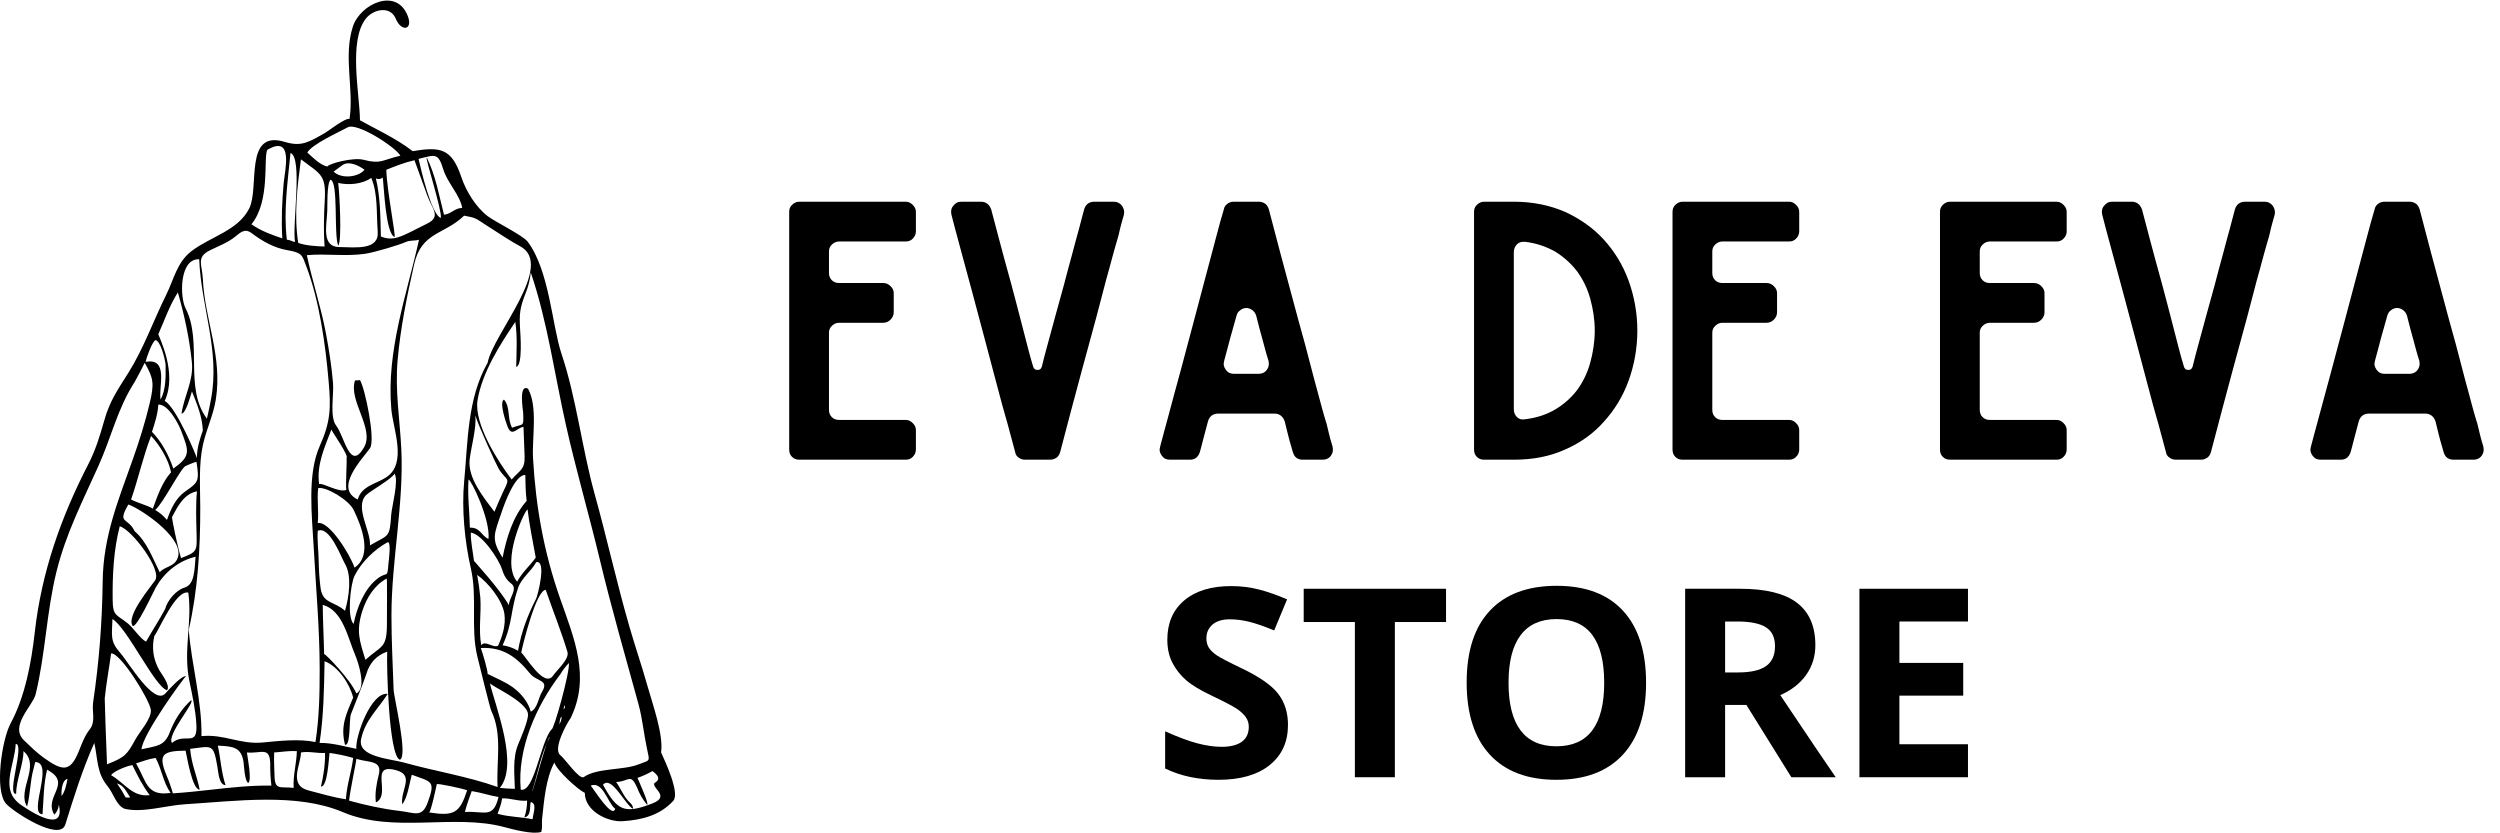<?xml version="1.0" encoding="UTF-8"?><svg xmlns="http://www.w3.org/2000/svg" xmlns:xlink="http://www.w3.org/1999/xlink" contentScriptType="text/ecmascript" width="1125" zoomAndPan="magnify" contentStyleType="text/css" viewBox="0 0 1125 375" height="375" preserveAspectRatio="xMidYMid meet" version="1.0"><defs><g><g id="glyph-1-0"/>










</g><clipPath id="clip-0"><path d="M 0 0.262 L 303.75 0.262 L 303.75 374.719 L 0 374.719 Z M 0 0.262 " clip-rule="nonzero"/></clipPath></defs><g clip-path="url(#clip-0)"><path fill="rgb(0%, 0%, 0%)" d="M 223.918 366.207 C 229.051 367.656 234.449 367.598 239.652 368.656 C 239.934 365.809 241.82 361.645 238.836 360.891 C 238.27 363.031 239.164 367.23 235.973 367.84 C 236.793 365.387 237.203 362.867 237.203 360.277 C 233.41 360.707 229.758 359.105 225.961 359.258 C 225.559 361.98 224.703 363.922 223.918 366.207 Z M 209.203 365.387 C 218.043 364.852 221.938 368.652 224.328 358.645 C 220.246 358 216.348 356.609 212.266 355.988 C 211.176 359.047 210.012 362.184 209.203 365.387 Z M 265.812 353.535 C 267.57 355.625 275.539 368.543 276.848 363.957 C 273.402 361.352 271.371 351.312 265.812 353.535 Z M 58.578 358.852 C 56.801 356.234 55.895 353.578 52.648 352.512 C 54.074 354.543 55.371 356.656 56.535 358.852 C 57.617 358.887 57.895 358.934 58.578 358.852 Z M 196.531 352.922 C 196.379 353.898 193.781 365.844 193.059 365.59 C 204.328 367.367 206.891 365.918 210.223 355.578 C 208.539 354.957 196.531 352.301 196.531 352.922 C 195.93 356.809 196.531 352.715 196.531 352.922 Z M 30.375 350.469 C 27.98 351.039 27.496 355.461 27.715 358.234 C 29.281 356.109 29.895 353.199 30.375 350.469 Z M 284.82 363.957 C 281.359 362.203 275.191 348.742 271.332 353.125 C 277.809 364.949 281.062 366.414 293.695 361.5 C 302.523 358.066 291.344 353.766 295.16 351.918 C 296.965 350.688 296.449 349.047 293.609 346.992 C 291.449 348.211 289.203 349.234 286.863 350.059 C 287.293 351.121 292.418 362.312 291.156 362.117 C 289.227 359.781 287.73 357.188 286.668 354.348 C 283.672 347.715 283.082 351.734 277.262 351.898 C 279.418 354.891 280.68 358.598 283.391 361.098 C 284.121 361.773 284.973 362.691 284.82 363.957 Z M 49.992 348.836 C 56.488 352.594 59.445 358.699 67.367 357.824 C 64.211 353.668 61.875 349.012 59.602 344.336 C 58.688 344.18 51.379 346.703 49.992 348.836 Z M 157.086 360.277 C 164.234 362.281 172.496 364.082 179.898 364.926 C 186.703 365.699 189.848 368.16 192.445 361.18 C 196.18 351.125 194.09 351.934 185.289 348.629 C 184.309 352.16 183.426 359.031 180.996 361.914 C 180.125 355.531 186.648 349.02 178.488 346.664 C 165.605 342.938 176.387 357.59 169.145 361.098 C 168.633 357.027 169.422 352.703 170.41 348.773 C 172.133 341.941 166.133 343.316 160.355 341.477 C 160.457 342.332 157.719 354.641 157.086 360.277 Z M 61.234 343.52 C 66.055 351.848 65.887 358.398 76.766 356.805 C 73.395 352.098 72.797 346.074 70.023 341.066 C 66.801 341.52 64.148 342.645 61.234 343.52 Z M 138.836 355.699 C 144.418 357.137 149.938 358.824 155.656 359.668 C 156.047 353.129 158.219 347.191 158.926 341.066 C 155.438 340.062 151.895 339.312 148.297 338.82 C 147.969 340.809 147.449 354.27 144.418 353.945 C 145.539 349.309 146.41 343.684 146.254 338.82 C 142.68 339.078 138.965 337.945 135.422 338.613 C 135.547 343.793 129.5 353.289 138.836 355.699 Z M 123.543 349.184 C 123.68 355.883 126.301 353.805 132.152 354.555 C 131.797 348.969 133.453 343.562 133.586 338.004 C 130.109 337.781 126.809 338.395 123.363 338.613 C 123.238 343.715 123.469 345.66 123.543 349.184 Z M 89.848 355.371 C 86.484 355.227 84.227 340.93 83.512 337.797 C 72.957 337.902 71.16 339.59 74.852 348.719 C 76.016 351.414 76.996 354.18 77.789 357.008 C 83.484 356.645 89.16 356.023 94.832 355.391 C 103.902 354.371 112.996 353.367 122.137 353.535 C 121.734 350.184 121.555 346.824 121.602 343.449 C 121.332 335.73 117.41 339.234 111.102 338.613 C 111.27 339.996 113.496 351.426 111.715 352.309 C 110.078 351.656 109.699 343.527 109.582 342.801 C 108.504 336.27 105.016 335.828 98.02 335.551 C 99.301 341.414 99.59 347.621 101.496 353.332 C 98.496 353.168 98.262 347.5 97.812 344.93 C 95.984 334.527 95.562 335.777 85.555 336.98 C 86.18 344.215 88.672 349.152 89.848 355.371 Z M 15.043 346.176 C 13.523 351.645 13.68 357.445 12.184 362.934 C 7.48 355.641 18.453 344.684 10.551 338.004 C 10.633 343.805 7.262 350.871 7.277 357.215 C 2.73 357.965 11.309 334.805 7.074 334.734 C 6.539 344.953 -0.406 355.41 9.523 362.258 C 13.773 365.188 29.535 375.48 26.488 362.117 C 26.316 363.855 25.633 365.355 24.449 366.617 C 19.375 358.465 32.977 352.535 21.176 346.383 C 19.59 352.969 19.645 359.703 19.133 366.41 C 12.461 366.352 24.566 343.141 15.863 342.906 C 15.59 343.996 15.32 345.086 15.043 346.176 C 13.898 350.301 15.332 345.148 15.043 346.176 Z M 247.418 331.668 C 243.426 339.32 242 348.02 239.449 356.191 C 239.809 356.617 246.336 331.34 247.418 331.668 Z M 251.711 325.941 C 252.254 324.984 252.758 323.988 252.734 322.469 C 251.848 322.945 251.832 325.379 251.711 325.941 Z M 253.555 318.996 C 254.242 319.129 254.383 317.664 253.961 317.359 C 253.746 317.828 253.832 318.594 253.555 318.996 Z M 220.441 307.344 C 223.121 318.617 233.516 344.023 224.938 354.555 C 227.18 354.797 229.43 354.934 231.684 354.965 C 231.523 348.57 230.617 341.117 233.141 335.047 C 234.34 332.172 237.75 324.301 237.609 321.449 C 237.324 315.66 220.441 308.516 220.441 307.344 C 223.48 320.121 220.441 307.141 220.441 307.344 Z M 252.121 303.461 C 241.223 317.766 232.676 337.031 234.34 355.371 C 240.594 356.617 243.109 333.902 248.238 328.191 C 249.207 328.574 256.512 302.418 256.004 298.352 C 254.508 299.906 253.215 301.609 252.121 303.461 C 251.363 304.457 253.492 301.664 252.121 303.461 Z M 48.156 343.93 C 56.242 340.758 57.125 339.695 61.039 332.559 C 62.777 329.395 68.383 323.152 67.875 319.375 C 67.27 314.812 54.098 293.488 49.992 294.059 C 49.109 300.727 47.805 307.527 47.133 314.293 C 47.082 314.773 47.746 334.504 48.156 343.93 Z M 219.422 303.258 C 223.203 305.18 227.227 306.75 230.699 309.23 C 234.637 312.043 237.848 316.23 238.836 320.223 C 241.785 319.09 242.43 313.719 243.773 311.566 C 247.398 305.75 241.621 306.91 238.488 303.062 C 232.531 295.75 226.465 291.055 216.355 291.609 C 217.297 294.188 219.555 301.836 219.422 303.258 Z M 160.355 312.043 C 165.16 309.754 161.133 297.805 159.852 294.812 C 156.523 287.047 154.27 274.609 145.234 272.191 C 145.27 279.555 145.719 286.906 145.844 294.266 C 146.754 294.52 157.758 305.852 160.355 312.043 Z M 71.73 301.668 C 72.371 302.82 76.98 308.652 75.133 310.617 C 69.5 308.797 57.543 283 50.605 278.531 C 50.398 285.84 49.379 288.488 54.035 293.707 C 57.805 297.934 69.289 317.719 74.422 312.051 C 75.898 310.418 81.562 304.023 83.715 304.277 C 83.289 304.184 64.051 330.461 63.688 337.184 C 70.219 335.617 73.949 336.016 76.387 329.57 C 78.453 324.094 81.633 319.07 85.965 315.109 C 88.215 315.586 74.855 330.738 77.379 334.324 C 83.09 329.469 88.914 336.438 88.383 326.223 C 88.031 319.48 86.535 312.883 85.188 306.289 C 82.371 292.484 86.602 280.031 84.734 266.676 C 79.109 265.387 71.887 282.863 69.41 286.293 C 69.086 288.238 67.543 294.133 71.73 301.668 Z M 248.852 304.074 C 250.848 301.234 256.316 296.535 255.348 293.328 C 252.5 283.914 248.773 274.75 245.582 265.449 C 241.348 265.449 235.293 289.836 234.547 293.652 C 236.605 295.34 244.859 309.762 248.852 304.074 Z M 174.051 260.34 C 168.523 263.211 164.852 269.195 163.016 275.055 C 160.211 283.992 161.746 288.117 164.441 296.922 C 171.656 290.391 174.031 291.949 174.113 281.16 C 174.125 279.012 174.234 260.305 174.051 260.34 C 171.309 261.766 174.379 260.281 174.051 260.34 Z M 216.152 268.922 C 216.637 276.035 215.262 283.285 216.562 290.383 C 218.145 287.906 221.914 291.742 224.121 290.586 C 226.152 286.211 227.664 281.168 226.984 276.281 C 226.121 270.113 219.574 262.027 214.719 258.703 C 215.344 262.09 215.824 265.496 216.152 268.922 C 216.309 271.273 215.91 265.379 216.152 268.922 Z M 233.113 264.629 C 229.672 274.688 230.766 280.438 226.164 290.383 C 228.641 290.754 230.953 291.574 233.113 292.836 C 234.555 284.469 237.453 276.828 241.289 269.332 C 241.879 268.18 246.191 251.914 241.289 252.98 C 239.004 257.199 234.707 259.973 233.113 264.629 C 231.961 267.992 234.723 259.934 233.113 264.629 Z M 174.457 243.992 C 168.555 247.184 162.57 252.996 159.539 259.113 C 157.738 262.75 156.031 277.867 159.129 280.777 C 160.539 273.531 163.969 264.902 169.875 260.371 C 174.504 256.816 174.211 260.781 174.816 253.512 C 174.867 252.891 176.176 243.688 174.457 243.992 C 172.59 245 174.789 243.93 174.457 243.992 Z M 229.027 272.398 C 228.766 269.484 233.262 265.012 230.105 262.652 C 227.836 260.957 226.668 258.699 225.91 256.219 C 224.535 251.734 216.891 240.215 211.859 239.695 C 211.812 243.957 212.785 248.156 213.289 252.371 C 214.012 253.352 224.668 264.762 229.027 272.398 Z M 143.391 251.961 C 143.465 256.129 143.703 260.328 144.246 264.531 C 145.18 271.73 150.312 270.441 155.25 274.848 C 157.102 268.621 158.367 259.098 155.305 253.867 C 153.5 250.777 148.332 236.383 142.984 238.879 C 142.695 243.27 143.316 247.578 143.391 251.961 C 143.414 253.094 143.312 247.34 143.391 251.961 Z M 83.008 264.438 C 87.641 263.098 87.512 256.266 88.008 250.527 C 80.207 252.406 74.008 257.559 70.121 264.32 C 69.172 265.969 60.977 283.859 59.574 281.473 C 56.922 276.957 67.727 264.199 69.809 261.148 C 73.02 256.434 59.238 238.219 53.879 236.836 C 51.09 247.664 50.578 258.949 50.699 270.082 C 50.777 277.352 52.371 276.383 57.555 280.57 C 59.984 282.535 63.18 287.504 65.73 288.746 C 68.488 283.781 71.664 279.062 74.312 274.031 C 75.363 270.098 79.312 265.508 83.008 264.438 Z M 232.707 261.77 C 234.871 257.672 238.398 254.645 241.086 250.938 C 239.812 243.727 238.266 236.555 237.406 229.273 C 236.57 228.773 224.996 252.59 232.707 261.77 Z M 79.012 252.777 C 86.039 243.844 63.086 228.746 57.758 227.023 C 52.613 235.988 57.43 232.523 60.621 239.086 C 66.148 243.805 68.664 251.188 71.863 257.48 C 73.77 255.32 77.238 255.035 79.012 252.777 C 80.379 251.043 77.871 254.23 79.012 252.777 Z M 81.469 251.141 C 88.828 248.355 88.648 247.957 88.449 239.902 C 88.297 233.629 88.047 227.359 88.621 221.098 C 82.676 222.277 79.93 227.938 77.379 232.746 C 77.539 234.27 79.602 244.945 81.469 251.141 Z M 159.539 255.434 C 167.828 249.961 162.664 236.672 159.141 229.488 C 156.867 224.855 146.664 218.879 143.188 219.668 C 142.57 224.902 143.523 230.172 142.984 235.402 C 148.016 234.199 157.516 249.449 159.539 255.434 Z M 219.828 242.559 C 220.695 233.457 211.82 215.613 210.84 215.785 C 210.324 223.027 211.297 230.219 211.449 237.449 C 216.109 237.285 216.484 240.973 219.828 242.559 Z M 236.383 213.738 C 231.766 213.543 227.102 226.434 225.887 230.031 C 222.316 240.566 220.801 242.422 226.164 250.938 C 227.953 241.93 230.789 232.414 236.996 225.391 C 236.523 221.555 236.438 217.633 236.383 213.738 Z M 164.812 222.723 C 159.379 228.066 166.965 238.938 166.488 245.418 C 174.961 240.461 175.316 242.355 176.039 231.699 C 176.289 228.02 179.566 216.16 177.523 213.129 C 176.727 215.227 166.5 221.059 164.812 222.723 Z M 69.82 229.477 C 71.859 230.656 73.633 232.156 75.133 233.977 C 76.836 229.152 79.016 224.168 83.367 221.141 C 89.371 216.961 89.715 216.531 88.418 207.816 C 88.023 207.785 83.684 209.535 83.715 209.656 C 81.879 209.52 73.234 226.926 69.82 229.477 Z M 68.793 228.867 C 70.855 223.188 72.887 217.121 76.969 212.516 C 75.859 206.832 71.891 200.297 67.98 196.168 C 64.375 205.504 62.258 215.328 58.988 224.777 C 62.016 226.383 65.672 227.152 68.793 228.867 Z M 155.859 220.484 C 155.422 218.234 156.305 205.977 155.879 206.145 C 157.406 205.547 149.695 194.715 149.117 193.305 C 146.105 201.258 142.406 209.07 143.598 217.828 C 145.402 217.172 152.305 221.77 155.859 220.484 Z M 213.902 186.969 C 214.473 192.703 212.059 200.832 211.352 206.688 C 210.336 215.117 217.723 223.938 222.484 230.297 C 223.793 227.145 225.16 224.016 226.598 220.918 C 230 214.293 227.832 216.688 224.352 210.816 C 223.219 208.914 215.207 191.355 213.902 186.969 Z M 77.992 210.879 C 85.906 205.234 85.082 203.184 81.559 193.949 C 80.309 190.664 75.703 181.805 71.246 182.062 C 70.996 186.336 69.688 190.289 68.387 194.328 C 72.742 198.781 75.93 204.762 77.992 210.879 Z M 60.621 171.844 C 52.793 184.031 50.281 196.293 44.398 209.441 C 37.191 225.527 29.656 240.027 25.367 257.441 C 20.91 275.547 20.453 294.324 16.027 312.465 C 14.762 317.641 4.094 326.723 10.828 333.172 C 13.723 335.949 16.578 338.793 19.867 341.121 C 28.047 346.914 31.555 347.605 35.348 338.332 C 36.797 334.793 38 331.227 40.398 328.195 C 43.168 324.699 41.293 320.184 41.906 316.039 C 44.617 297.68 45.977 280.129 46.207 261.492 C 46.453 241.453 53.199 225.191 59.805 206.59 C 62.684 198.48 65.316 190.039 67.316 181.664 C 69.469 172.629 69.145 170.312 65.117 163.262 C 63.695 166.16 62.195 169.023 60.621 171.844 C 58.426 175.262 62.43 169.031 60.621 171.844 Z M 70.023 153.043 C 68.539 153.473 65.777 161.301 65.523 162.852 C 76.195 160.836 71.199 174.543 72.273 179.816 C 74.762 175.07 74.562 169.27 74.52 164.078 C 74.168 161.027 72.172 153.477 70.023 153.043 Z M 74.109 180.43 C 79.387 183.145 88.758 206.148 88.621 206.18 C 88.578 201.777 89.848 197.809 91.277 193.715 C 91.027 187.527 88.648 181.793 86.375 176.137 C 85.871 177.605 83.703 186.117 81.672 186.152 C 82.93 177.84 87.215 171.316 86.332 162.824 C 85.238 152.246 82.969 141.797 80.039 131.582 C 76.301 137.457 74.047 144.055 71.246 150.387 C 71.57 151.773 79.973 167.906 74.109 180.43 Z M 236.586 131.789 C 233.969 138.477 233.637 141.07 234.031 147.883 C 234.148 149.902 235.332 164.5 232.297 165.102 C 232.398 158.379 232.895 151.547 231.887 144.867 C 225.027 154.949 216.879 167.793 214.895 180.117 C 213.195 190.703 224.164 207.797 230.254 215.785 C 233.945 211.496 236.273 211.367 236.078 205.32 C 235.938 200.902 235.703 196.492 235.566 192.078 C 232.332 192.582 230.293 196.984 228.324 191.758 C 227.68 190.039 224.527 181 226.781 179.816 C 229.758 183.113 228.223 188.766 230.457 192.484 C 235.656 190.457 235.656 192.449 235.438 185.867 C 235.402 184.738 233.242 172.633 237.609 174.91 C 242.137 183.07 239.344 197.254 239.859 206.18 C 241.133 228.336 244.75 248.527 252.121 269.535 C 258.352 287.289 265.793 304.5 256.824 323.082 C 254.992 325.57 248.613 337.18 252.18 339.859 C 254.133 341.328 260.738 351.035 262.695 349.672 C 268.75 345.469 280.406 346.73 287.477 343.93 C 292.594 341.902 292.48 343.027 291.148 336.906 C 289.699 330.262 289.121 323.441 287.316 316.871 C 281.375 295.219 275.133 273.605 269.902 251.754 C 265.039 231.457 259.195 211.48 254.637 191.137 C 249.531 168.367 246.379 144.746 238.836 122.59 C 238.531 125.766 237.781 128.832 236.586 131.789 C 235.477 134.625 237.703 128.945 236.586 131.789 Z M 94.957 179.609 C 99.086 157.859 90.488 138.172 89.641 116.664 C 80.707 116.281 80.844 133.543 83.512 138.734 C 91.285 153.867 82.711 174.578 93.117 188.398 C 93.805 185.484 94.422 182.559 94.957 179.609 C 95.555 176.457 94.402 182.52 94.957 179.609 Z M 164.238 114.211 C 155.406 115.496 146.891 114.02 138.078 114.824 C 140.57 126.605 144.43 138.051 146.668 150.004 C 148.066 157.457 149.254 164.961 149.875 172.52 C 150.273 177.348 148.305 187.68 151.23 191.461 C 155.105 196.473 157.438 212.383 163.832 201.277 C 168.641 192.922 156.723 180.34 159.742 171.23 C 161.031 170.969 160.508 171.355 161.988 171.027 C 164.289 174.793 169.078 198.016 166.488 201.684 C 162.949 206.695 150.223 219.602 160.969 224.777 C 162.727 218.605 169.234 217.809 173.848 214.766 C 183.359 208.469 176.879 193.117 176.094 184.105 C 173.797 157.785 183.055 132.598 188.559 107.875 C 186.625 108.457 184.461 108.035 182.633 108.898 C 180.297 109.996 168.828 113.543 164.238 114.211 Z M 91.277 125.449 C 92.168 144.094 100.133 160.184 97.152 179.582 C 96.055 186.723 92.879 193.109 91.328 200.117 C 89.355 209.008 90.098 219.324 90.117 228.402 C 90.152 246.73 89.035 265.469 84.941 283.434 C 86.164 299.172 90.941 315.57 90.664 331.258 C 100.832 330.219 108.023 335.105 118.258 334.117 C 125.594 333.41 134.695 332.391 141.965 333.914 C 143.645 323.023 143.871 311.98 143.855 300.984 C 143.824 282.48 142.145 264.277 141.137 245.824 C 140.398 232.289 138.172 213.449 143.887 200.695 C 148.816 189.699 148.922 183.559 147.891 171.641 C 146.441 154.891 143.766 135.52 137.812 119.785 C 135.922 114.773 136.047 113.734 129.289 112.574 C 123.281 111.547 118.074 108.551 113.168 104.871 C 110.094 102.566 108.16 104.676 105.68 106.621 C 102.344 109.246 98.402 110.715 94.617 112.57 C 88.117 115.754 90.969 118.961 91.277 125.449 C 91.527 130.664 91.109 121.934 91.277 125.449 Z M 219.051 101.5 C 213.391 97.824 214.316 98.156 208.859 97.043 C 199.801 105.762 189.688 104.254 186.359 118.977 C 183.137 133.254 180.172 147.641 178.914 162.242 C 177.738 175.914 179.926 188.57 180.59 202.094 C 181.793 226.66 176.145 252.238 176.152 277.035 C 176.156 288.211 176.738 299.125 177.117 310.207 C 177.242 313.988 183.723 340.188 179.977 341.883 C 174.879 340.371 173.91 299.07 174.254 293.242 C 169.418 294.871 166.254 298.426 164.863 303.285 C 164.211 305.562 157.695 322.023 157.883 321.457 C 157.074 323.906 157.824 335.809 155.25 335.141 C 153.113 326.75 155.734 321.445 158.926 313.887 C 157.367 307.707 152.137 299.793 146.047 297.539 C 145.844 309.785 145.652 322.191 143.801 334.324 C 149.465 334.227 154.863 335.883 160.355 336.98 C 159.824 331.438 166.957 311.246 174.457 312.25 C 169.883 319.434 164.453 323.812 162.516 332.5 C 160.688 340.684 175.383 341.363 181.965 343.203 C 195.723 347.047 210.488 349.371 223.918 354.148 C 223.254 342.848 226.25 330.586 221.055 319.812 C 220.801 319.793 215.477 298.273 214.746 295.184 C 211.719 282.438 214.891 268.781 211.859 255.641 C 209.094 243.656 207.699 228.805 208.879 216.539 C 210.551 199.188 210.199 179.477 219.422 163.262 C 221.984 150.105 250.074 119.184 233.93 110.738 C 230.297 108.836 223.809 104.59 219.051 101.5 Z M 152.184 110.531 C 150.133 105.512 152.375 81.582 148.707 80.895 C 147.039 82.516 147.352 92.973 147.277 94.797 C 147.008 101.5 144.582 111.051 152.605 111.172 C 160.098 111.285 170.68 112.719 169.973 104.152 C 169.32 96.234 170.164 87.598 167.102 80.078 C 162.941 82.883 156.965 83.422 152.184 82.328 C 152.703 85.535 154.008 108.961 152.184 110.531 Z M 150.137 77.219 C 153.402 80.547 161.109 79.91 164.035 76.402 C 161.277 74.332 156.832 72.297 154.02 74.355 C 152.711 75.316 151.41 76.234 150.137 77.219 Z M 177.523 106.648 C 173.453 104.801 172.867 84.109 172.211 79.875 C 171.301 80.66 170.273 80.797 169.145 80.285 C 171.207 88.848 171.172 97.695 171.395 106.445 C 176.074 108.297 179.125 107.156 184.883 104.312 C 187.297 103.082 189.719 101.863 192.145 100.66 C 198.715 97.508 194.438 94 192.281 87.996 C 190.375 82.695 188.438 77.406 186.516 72.109 C 182.16 73.062 177.973 74.75 173.848 76.402 C 174.055 85.477 178.289 106.73 177.523 106.648 Z M 146.047 110.941 C 145.566 104.055 145.75 97.129 146.133 90.242 C 146.781 78.625 144.477 78.504 135.422 71.699 C 133.766 84.121 132.27 96.82 134.195 109.305 C 137.703 110.551 142.07 110.797 146.047 110.941 Z M 198.371 98.066 C 199.004 94.785 191.191 70.852 192.035 70.883 C 196.055 78.953 197.566 87.98 199.801 96.633 C 202.945 96.344 204.711 93.574 207.977 93.566 C 207.188 88.133 201.246 82.062 199.523 76.355 C 197.168 68.551 195.859 69.668 188.355 71.496 C 189.32 75.777 194.109 96.668 198.371 98.066 Z M 132.766 108.898 C 131.41 101.363 136.344 70.859 130.723 68.84 C 129.461 81.82 127.535 94.82 129.086 107.875 C 130.512 107.918 131.496 108.711 132.766 108.898 Z M 113.145 100.926 C 117.367 103.887 122.188 105.656 127.043 107.262 C 126.52 98.98 126.93 90.645 127.656 82.391 C 128.148 76.824 132.305 60.41 120.301 67.406 C 118.422 70.793 121.793 90.402 113.145 100.926 Z M 163.625 71.906 C 171.426 73.973 171.75 72.039 180.18 70.062 C 177.895 66.086 160.68 54.988 156.469 57.297 C 152.316 59.57 140.543 64.809 138.281 68.637 C 140.863 70.914 143.789 74.098 147.277 74.969 C 148.016 73.555 159.062 70.695 163.625 71.906 Z M 185.699 68.023 C 198.059 65.957 203.23 66.688 207.559 79.578 C 209.711 85.996 214.062 93.117 219.422 97.25 C 222.527 99.641 235.34 105.969 237.406 108.695 C 247.23 121.629 248.457 146.641 252.648 159.117 C 259.391 179.203 261.863 201.688 267.594 222.305 C 273.117 242.203 277.535 262.312 283.273 282.125 C 285.887 291.156 288.934 300.008 291.469 309.055 C 293.672 316.906 298.625 330.531 297.492 338.613 C 299.312 342.621 306.109 356.988 302.93 360.426 C 296.957 366.883 288.941 369 280.059 369.547 C 273.477 369.949 263.164 365.008 263.156 356.805 C 259.98 355.289 250.5 346.664 249.465 343.113 C 245.562 350.41 244.848 360.344 243.941 368.445 C 243.723 370.395 244.23 372.156 243.539 374.383 C 239.652 375.605 230.82 373.223 226.805 372.152 C 204.047 366.098 177.109 375.145 154.262 365.453 C 133.52 356.652 106.035 360.523 83.309 361.914 C 74.688 362.441 64.121 365.891 56.125 363.957 C 52.406 362.625 50.945 356.82 48.492 353.879 C 43.457 347.84 44.098 341.895 42.43 334.324 C 36.984 346.539 33.242 358.695 29.398 371.016 C 26.914 378.98 6.047 365.371 2.773 361.723 C -2.648 355.68 0.902 332.742 4.738 325.605 C 11.332 313.336 14.105 298.223 15.656 284.457 C 18.711 257.43 27.422 232.75 39.773 208.836 C 42.926 202.734 45.027 195.938 46.875 189.352 C 49.375 180.434 52.887 175.516 57.773 167.75 C 64.609 156.891 69.113 144.117 74.723 132.809 C 78.316 125.562 79.602 118.051 86.145 113.027 C 94.703 106.449 107.211 103.793 112.184 93.719 C 116.848 84.262 109.672 58.18 128.211 63.871 C 135.777 66.195 139.297 63.781 146.363 59.75 C 147.848 58.902 155.402 52.938 157.293 53.512 C 159.336 40.055 154.402 25.379 158.82 11.883 C 162.121 1.793 178.559 -6.008 183.566 7.383 C 185.852 13.496 180.609 14.484 178.086 8.41 C 175.57 2.363 167.836 4.223 164.582 8.438 C 156.738 18.602 161.867 42.277 161.988 54.121 C 167.883 57.496 178.293 62.219 185.699 68.023 " fill-opacity="1" fill-rule="evenodd"/></g><g fill="rgb(0%, 0%, 0%)" fill-opacity="1"><g transform="translate(347.222, 206.861)"><g id="glyph-0-0"><path d="M 64.934 -102.785 L 64.934 -111.496 C 64.934 -112.766 64.461 -113.715 63.508 -114.664 C 62.559 -115.617 61.609 -116.09 60.344 -116.09 L 12.512 -116.09 C 11.246 -116.09 10.137 -115.617 9.188 -114.664 C 8.234 -113.715 7.918 -112.766 7.918 -111.496 L 7.918 -4.594 C 7.918 -3.324 8.234 -2.219 9.188 -1.266 C 10.137 -0.316 11.246 0 12.512 0 L 60.344 0 C 61.609 0 62.559 -0.316 63.508 -1.266 C 64.461 -2.219 64.934 -3.324 64.934 -4.594 L 64.934 -13.305 C 64.934 -14.57 64.461 -15.52 63.508 -16.473 C 62.559 -17.422 61.609 -17.898 60.344 -17.898 L 30.41 -17.898 C 29.141 -17.898 28.031 -18.215 27.082 -19.164 C 26.133 -20.113 25.816 -21.223 25.816 -22.488 L 25.816 -57.016 C 25.816 -58.281 26.133 -59.234 27.082 -60.184 C 28.031 -61.133 29.141 -61.609 30.41 -61.609 L 50.207 -61.609 C 51.473 -61.609 52.582 -62.086 53.531 -63.035 C 54.48 -63.984 54.957 -65.094 54.957 -66.359 L 54.957 -74.914 C 54.957 -76.18 54.48 -77.129 53.531 -78.082 C 52.582 -79.031 51.473 -79.504 50.207 -79.504 L 30.41 -79.504 C 29.141 -79.504 28.031 -79.824 27.082 -80.773 C 26.133 -81.723 25.816 -82.832 25.816 -84.098 L 25.816 -93.602 C 25.816 -94.867 26.133 -95.82 27.082 -96.77 C 28.031 -97.719 29.141 -98.195 30.41 -98.195 L 60.344 -98.195 C 61.609 -98.195 62.559 -98.512 63.508 -99.461 C 64.461 -100.41 64.934 -101.52 64.934 -102.785 Z M 64.934 -102.785 "/></g></g></g><g fill="rgb(0%, 0%, 0%)" fill-opacity="1"><g transform="translate(420.07, 206.861)"><g id="glyph-0-1"><path d="M 81.246 -116.09 L 72.379 -116.09 C 70.004 -116.09 68.418 -114.824 67.785 -112.605 C 67.152 -110.391 66.52 -107.695 65.566 -104.211 C 64.617 -100.727 63.508 -96.77 62.402 -92.492 C 61.133 -88.059 60.023 -83.625 58.758 -78.871 C 57.492 -74.121 56.223 -69.527 54.957 -65.094 C 53.691 -60.5 52.582 -56.223 51.473 -52.266 C 50.363 -48.148 49.414 -44.82 48.781 -41.969 C 48.465 -40.863 47.828 -40.387 46.879 -40.387 C 45.77 -40.387 45.137 -40.863 44.82 -41.969 C 43.555 -46.086 42.129 -51.633 40.387 -58.441 C 38.645 -65.094 36.902 -72.062 35 -79.031 C 33.102 -86 31.199 -92.652 29.617 -98.828 C 28.031 -104.848 26.766 -109.438 25.973 -112.605 C 25.184 -114.824 23.598 -116.09 21.383 -116.09 L 12.512 -116.09 C 10.93 -116.09 9.82 -115.457 8.871 -114.191 C 7.918 -113.082 7.762 -111.816 8.078 -110.23 C 9.027 -106.27 10.453 -101.363 12.035 -95.344 C 13.621 -89.324 15.363 -82.988 17.262 -76.02 C 19.164 -69.051 21.062 -61.926 22.965 -54.641 C 24.867 -47.355 26.766 -40.387 28.508 -33.734 C 30.25 -27.082 31.832 -21.223 33.418 -15.836 C 34.844 -10.453 35.953 -6.336 36.742 -3.484 C 36.902 -2.375 37.379 -1.582 38.328 -0.949 C 39.121 -0.316 40.07 0 41.18 0 L 52.582 0 C 53.531 0 54.48 -0.316 55.434 -0.949 C 56.223 -1.582 56.699 -2.375 57.016 -3.484 C 60.66 -17.422 63.828 -29.301 66.52 -39.277 C 69.211 -49.098 71.43 -57.492 73.328 -64.301 C 75.07 -70.953 76.496 -76.496 77.605 -80.613 C 78.715 -84.73 79.664 -87.898 80.297 -90.434 C 80.93 -92.969 81.566 -94.867 81.883 -96.137 C 82.199 -97.402 82.672 -98.668 82.988 -99.938 C 83.305 -101.043 83.625 -102.312 83.941 -103.895 C 84.258 -105.32 84.891 -107.379 85.684 -110.23 C 86 -111.656 85.684 -112.922 84.891 -114.191 C 83.941 -115.457 82.672 -116.09 81.246 -116.09 Z M 81.246 -116.09 "/></g></g></g><g fill="rgb(0%, 0%, 0%)" fill-opacity="1"><g transform="translate(513.822, 206.861)"><g id="glyph-0-2"><path d="M 72.379 0 L 81.406 0 C 82.832 0 84.098 -0.477 85.047 -1.742 C 86 -3.008 86.156 -4.277 85.84 -5.859 C 85.047 -8.551 84.414 -10.609 84.098 -12.195 C 83.781 -13.621 83.465 -14.887 83.148 -16.156 C 82.832 -17.262 82.355 -18.531 82.039 -19.797 C 81.723 -21.062 81.09 -22.965 80.457 -25.5 C 79.824 -28.031 78.871 -31.359 77.762 -35.477 C 76.656 -39.594 75.23 -44.98 73.488 -51.789 C 71.586 -58.441 69.371 -66.836 66.676 -76.812 C 63.984 -86.633 60.816 -98.668 57.176 -112.605 C 56.859 -113.559 56.383 -114.508 55.59 -115.141 C 54.641 -115.773 53.691 -116.09 52.738 -116.09 L 41.336 -116.09 C 40.227 -116.09 39.277 -115.773 38.484 -115.141 C 37.535 -114.508 37.059 -113.559 36.902 -112.605 C 35.953 -109.598 34.844 -105.48 33.418 -100.094 C 31.992 -94.711 30.41 -88.852 28.668 -82.199 C 26.926 -75.547 25.023 -68.578 23.125 -61.293 C 21.223 -54.008 19.32 -46.879 17.422 -39.91 C 15.52 -32.941 13.777 -26.609 12.195 -20.59 C 10.609 -14.57 9.188 -9.66 8.234 -5.859 C 7.762 -4.277 8.078 -3.008 9.027 -1.742 C 9.977 -0.477 11.086 0 12.672 0 L 21.699 0 C 23.914 0 25.34 -1.109 26.133 -3.484 C 26.609 -5.066 27.082 -7.129 27.715 -9.504 C 28.348 -11.719 28.984 -14.414 29.773 -17.262 C 30.41 -19.48 31.992 -20.746 34.367 -20.746 L 59.707 -20.746 C 61.926 -20.746 63.508 -19.48 64.301 -17.262 C 65.25 -13.461 65.887 -10.609 66.52 -8.395 C 67.152 -6.176 67.629 -4.594 67.945 -3.484 C 68.578 -1.109 70.16 0 72.379 0 Z M 37.059 -44.504 C 38.012 -47.828 38.801 -51.156 39.754 -54.641 C 40.703 -57.965 41.652 -61.293 42.605 -64.777 C 42.922 -65.887 43.395 -66.676 44.348 -67.309 C 45.137 -67.945 46.086 -68.262 47.039 -68.262 C 47.988 -68.262 48.781 -67.945 49.73 -67.309 C 50.523 -66.676 51.156 -65.887 51.473 -64.777 C 52.422 -60.977 53.375 -57.332 54.324 -54.008 C 55.273 -50.523 56.066 -47.355 57.016 -44.504 C 57.332 -42.922 57.176 -41.652 56.223 -40.387 C 55.273 -39.121 54.008 -38.645 52.582 -38.645 L 41.496 -38.645 C 39.91 -38.645 38.801 -39.121 37.852 -40.387 C 36.902 -41.652 36.586 -42.922 37.059 -44.504 Z M 37.059 -44.504 "/></g></g></g><g fill="rgb(0%, 0%, 0%)" fill-opacity="1"><g transform="translate(607.89, 206.861)"><g id="glyph-0-3"/></g></g><g fill="rgb(0%, 0%, 0%)" fill-opacity="1"><g transform="translate(655.399, 206.861)"><g id="glyph-0-4"><path d="M 25.816 -116.09 L 12.512 -116.09 C 11.246 -116.09 10.137 -115.617 9.188 -114.664 C 8.234 -113.715 7.918 -112.766 7.918 -111.496 L 7.918 -4.594 C 7.918 -3.324 8.234 -2.219 9.188 -1.266 C 10.137 -0.316 11.246 0 12.512 0 L 25.816 0 C 34.367 0 41.969 -1.426 48.938 -4.594 C 55.75 -7.602 61.609 -11.719 66.359 -17.105 C 71.113 -22.332 74.914 -28.508 77.445 -35.477 C 79.98 -42.445 81.406 -50.047 81.406 -58.125 C 81.406 -66.043 79.98 -73.645 77.445 -80.613 C 74.914 -87.582 71.113 -93.758 66.359 -98.984 C 61.609 -104.211 55.75 -108.332 48.938 -111.496 C 41.969 -114.508 34.367 -116.09 25.816 -116.09 Z M 25.816 -22.805 L 25.816 -93.441 C 25.816 -94.711 26.289 -95.977 27.242 -96.926 C 28.191 -97.879 29.457 -98.195 31.043 -98.035 C 36.109 -97.402 40.543 -95.82 44.504 -93.602 C 48.305 -91.227 51.633 -88.215 54.324 -84.73 C 56.859 -81.246 58.918 -77.129 60.184 -72.535 C 61.449 -67.945 62.242 -63.191 62.242 -58.125 C 62.242 -53.055 61.449 -48.148 60.184 -43.555 C 58.918 -38.961 56.859 -34.844 54.324 -31.359 C 51.633 -27.875 48.305 -24.867 44.504 -22.648 C 40.543 -20.273 36.109 -18.848 31.043 -18.215 C 29.457 -17.898 28.191 -18.215 27.242 -19.164 C 26.289 -20.113 25.816 -21.223 25.816 -22.805 Z M 25.816 -22.805 "/></g></g></g><g fill="rgb(0%, 0%, 0%)" fill-opacity="1"><g transform="translate(744.717, 206.861)"><g id="glyph-0-0"><path d="M 64.934 -102.785 L 64.934 -111.496 C 64.934 -112.766 64.461 -113.715 63.508 -114.664 C 62.559 -115.617 61.609 -116.09 60.344 -116.09 L 12.512 -116.09 C 11.246 -116.09 10.137 -115.617 9.188 -114.664 C 8.234 -113.715 7.918 -112.766 7.918 -111.496 L 7.918 -4.594 C 7.918 -3.324 8.234 -2.219 9.188 -1.266 C 10.137 -0.316 11.246 0 12.512 0 L 60.344 0 C 61.609 0 62.559 -0.316 63.508 -1.266 C 64.461 -2.219 64.934 -3.324 64.934 -4.594 L 64.934 -13.305 C 64.934 -14.57 64.461 -15.52 63.508 -16.473 C 62.559 -17.422 61.609 -17.898 60.344 -17.898 L 30.41 -17.898 C 29.141 -17.898 28.031 -18.215 27.082 -19.164 C 26.133 -20.113 25.816 -21.223 25.816 -22.488 L 25.816 -57.016 C 25.816 -58.281 26.133 -59.234 27.082 -60.184 C 28.031 -61.133 29.141 -61.609 30.41 -61.609 L 50.207 -61.609 C 51.473 -61.609 52.582 -62.086 53.531 -63.035 C 54.48 -63.984 54.957 -65.094 54.957 -66.359 L 54.957 -74.914 C 54.957 -76.18 54.48 -77.129 53.531 -78.082 C 52.582 -79.031 51.473 -79.504 50.207 -79.504 L 30.41 -79.504 C 29.141 -79.504 28.031 -79.824 27.082 -80.773 C 26.133 -81.723 25.816 -82.832 25.816 -84.098 L 25.816 -93.602 C 25.816 -94.867 26.133 -95.82 27.082 -96.77 C 28.031 -97.719 29.141 -98.195 30.41 -98.195 L 60.344 -98.195 C 61.609 -98.195 62.559 -98.512 63.508 -99.461 C 64.461 -100.41 64.934 -101.52 64.934 -102.785 Z M 64.934 -102.785 "/></g></g></g><g fill="rgb(0%, 0%, 0%)" fill-opacity="1"><g transform="translate(817.565, 206.861)"><g id="glyph-0-3"/></g></g><g fill="rgb(0%, 0%, 0%)" fill-opacity="1"><g transform="translate(865.074, 206.861)"><g id="glyph-0-0"><path d="M 64.934 -102.785 L 64.934 -111.496 C 64.934 -112.766 64.461 -113.715 63.508 -114.664 C 62.559 -115.617 61.609 -116.09 60.344 -116.09 L 12.512 -116.09 C 11.246 -116.09 10.137 -115.617 9.188 -114.664 C 8.234 -113.715 7.918 -112.766 7.918 -111.496 L 7.918 -4.594 C 7.918 -3.324 8.234 -2.219 9.188 -1.266 C 10.137 -0.316 11.246 0 12.512 0 L 60.344 0 C 61.609 0 62.559 -0.316 63.508 -1.266 C 64.461 -2.219 64.934 -3.324 64.934 -4.594 L 64.934 -13.305 C 64.934 -14.57 64.461 -15.52 63.508 -16.473 C 62.559 -17.422 61.609 -17.898 60.344 -17.898 L 30.41 -17.898 C 29.141 -17.898 28.031 -18.215 27.082 -19.164 C 26.133 -20.113 25.816 -21.223 25.816 -22.488 L 25.816 -57.016 C 25.816 -58.281 26.133 -59.234 27.082 -60.184 C 28.031 -61.133 29.141 -61.609 30.41 -61.609 L 50.207 -61.609 C 51.473 -61.609 52.582 -62.086 53.531 -63.035 C 54.48 -63.984 54.957 -65.094 54.957 -66.359 L 54.957 -74.914 C 54.957 -76.18 54.48 -77.129 53.531 -78.082 C 52.582 -79.031 51.473 -79.504 50.207 -79.504 L 30.41 -79.504 C 29.141 -79.504 28.031 -79.824 27.082 -80.773 C 26.133 -81.723 25.816 -82.832 25.816 -84.098 L 25.816 -93.602 C 25.816 -94.867 26.133 -95.82 27.082 -96.77 C 28.031 -97.719 29.141 -98.195 30.41 -98.195 L 60.344 -98.195 C 61.609 -98.195 62.559 -98.512 63.508 -99.461 C 64.461 -100.41 64.934 -101.52 64.934 -102.785 Z M 64.934 -102.785 "/></g></g></g><g fill="rgb(0%, 0%, 0%)" fill-opacity="1"><g transform="translate(937.921, 206.861)"><g id="glyph-0-1"><path d="M 81.246 -116.09 L 72.379 -116.09 C 70.004 -116.09 68.418 -114.824 67.785 -112.605 C 67.152 -110.391 66.52 -107.695 65.566 -104.211 C 64.617 -100.727 63.508 -96.77 62.402 -92.492 C 61.133 -88.059 60.023 -83.625 58.758 -78.871 C 57.492 -74.121 56.223 -69.527 54.957 -65.094 C 53.691 -60.5 52.582 -56.223 51.473 -52.266 C 50.363 -48.148 49.414 -44.82 48.781 -41.969 C 48.465 -40.863 47.828 -40.387 46.879 -40.387 C 45.77 -40.387 45.137 -40.863 44.82 -41.969 C 43.555 -46.086 42.129 -51.633 40.387 -58.441 C 38.645 -65.094 36.902 -72.062 35 -79.031 C 33.102 -86 31.199 -92.652 29.617 -98.828 C 28.031 -104.848 26.766 -109.438 25.973 -112.605 C 25.184 -114.824 23.598 -116.09 21.383 -116.09 L 12.512 -116.09 C 10.93 -116.09 9.82 -115.457 8.871 -114.191 C 7.918 -113.082 7.762 -111.816 8.078 -110.23 C 9.027 -106.27 10.453 -101.363 12.035 -95.344 C 13.621 -89.324 15.363 -82.988 17.262 -76.02 C 19.164 -69.051 21.062 -61.926 22.965 -54.641 C 24.867 -47.355 26.766 -40.387 28.508 -33.734 C 30.25 -27.082 31.832 -21.223 33.418 -15.836 C 34.844 -10.453 35.953 -6.336 36.742 -3.484 C 36.902 -2.375 37.379 -1.582 38.328 -0.949 C 39.121 -0.316 40.07 0 41.18 0 L 52.582 0 C 53.531 0 54.48 -0.316 55.434 -0.949 C 56.223 -1.582 56.699 -2.375 57.016 -3.484 C 60.66 -17.422 63.828 -29.301 66.52 -39.277 C 69.211 -49.098 71.43 -57.492 73.328 -64.301 C 75.07 -70.953 76.496 -76.496 77.605 -80.613 C 78.715 -84.73 79.664 -87.898 80.297 -90.434 C 80.93 -92.969 81.566 -94.867 81.883 -96.137 C 82.199 -97.402 82.672 -98.668 82.988 -99.938 C 83.305 -101.043 83.625 -102.312 83.941 -103.895 C 84.258 -105.32 84.891 -107.379 85.684 -110.23 C 86 -111.656 85.684 -112.922 84.891 -114.191 C 83.941 -115.457 82.672 -116.09 81.246 -116.09 Z M 81.246 -116.09 "/></g></g></g><g fill="rgb(0%, 0%, 0%)" fill-opacity="1"><g transform="translate(1031.673, 206.861)"><g id="glyph-0-2"><path d="M 72.379 0 L 81.406 0 C 82.832 0 84.098 -0.477 85.047 -1.742 C 86 -3.008 86.156 -4.277 85.84 -5.859 C 85.047 -8.551 84.414 -10.609 84.098 -12.195 C 83.781 -13.621 83.465 -14.887 83.148 -16.156 C 82.832 -17.262 82.355 -18.531 82.039 -19.797 C 81.723 -21.062 81.09 -22.965 80.457 -25.5 C 79.824 -28.031 78.871 -31.359 77.762 -35.477 C 76.656 -39.594 75.23 -44.98 73.488 -51.789 C 71.586 -58.441 69.371 -66.836 66.676 -76.812 C 63.984 -86.633 60.816 -98.668 57.176 -112.605 C 56.859 -113.559 56.383 -114.508 55.59 -115.141 C 54.641 -115.773 53.691 -116.09 52.738 -116.09 L 41.336 -116.09 C 40.227 -116.09 39.277 -115.773 38.484 -115.141 C 37.535 -114.508 37.059 -113.559 36.902 -112.605 C 35.953 -109.598 34.844 -105.48 33.418 -100.094 C 31.992 -94.711 30.41 -88.852 28.668 -82.199 C 26.926 -75.547 25.023 -68.578 23.125 -61.293 C 21.223 -54.008 19.32 -46.879 17.422 -39.91 C 15.52 -32.941 13.777 -26.609 12.195 -20.59 C 10.609 -14.57 9.188 -9.66 8.234 -5.859 C 7.762 -4.277 8.078 -3.008 9.027 -1.742 C 9.977 -0.477 11.086 0 12.672 0 L 21.699 0 C 23.914 0 25.34 -1.109 26.133 -3.484 C 26.609 -5.066 27.082 -7.129 27.715 -9.504 C 28.348 -11.719 28.984 -14.414 29.773 -17.262 C 30.41 -19.48 31.992 -20.746 34.367 -20.746 L 59.707 -20.746 C 61.926 -20.746 63.508 -19.48 64.301 -17.262 C 65.25 -13.461 65.887 -10.609 66.52 -8.395 C 67.152 -6.176 67.629 -4.594 67.945 -3.484 C 68.578 -1.109 70.16 0 72.379 0 Z M 37.059 -44.504 C 38.012 -47.828 38.801 -51.156 39.754 -54.641 C 40.703 -57.965 41.652 -61.293 42.605 -64.777 C 42.922 -65.887 43.395 -66.676 44.348 -67.309 C 45.137 -67.945 46.086 -68.262 47.039 -68.262 C 47.988 -68.262 48.781 -67.945 49.73 -67.309 C 50.523 -66.676 51.156 -65.887 51.473 -64.777 C 52.422 -60.977 53.375 -57.332 54.324 -54.008 C 55.273 -50.523 56.066 -47.355 57.016 -44.504 C 57.332 -42.922 57.176 -41.652 56.223 -40.387 C 55.273 -39.121 54.008 -38.645 52.582 -38.645 L 41.496 -38.645 C 39.91 -38.645 38.801 -39.121 37.852 -40.387 C 36.902 -41.652 36.586 -42.922 37.059 -44.504 Z M 37.059 -44.504 "/></g></g></g><g fill="rgb(0%, 0%, 0%)" fill-opacity="1"><g transform="translate(487.998, 349.755)"><g id="glyph-1-1"/></g></g><g fill="rgb(0%, 0%, 0%)" fill-opacity="1"><g transform="translate(518.858, 349.755)"><g id="glyph-1-2"><path d="M 60.734 -23.547 C 60.734 -15.891 57.977 -9.859 52.469 -5.453 C 46.957 -1.047 39.289 1.156 29.469 1.156 C 20.414 1.156 12.41 -0.539 5.453 -3.938 L 5.453 -20.656 C 11.172 -18.102 16.008 -16.301 19.969 -15.25 C 23.938 -14.207 27.566 -13.688 30.859 -13.688 C 34.805 -13.688 37.832 -14.441 39.938 -15.953 C 42.039 -17.461 43.094 -19.707 43.094 -22.688 C 43.094 -24.344 42.629 -25.816 41.703 -27.109 C 40.773 -28.41 39.41 -29.66 37.609 -30.859 C 35.816 -32.055 32.156 -33.973 26.625 -36.609 C 21.445 -39.035 17.562 -41.367 14.969 -43.609 C 12.375 -45.859 10.301 -48.473 8.75 -51.453 C 7.207 -54.43 6.438 -57.91 6.438 -61.891 C 6.438 -69.391 8.977 -75.285 14.062 -79.578 C 19.145 -83.867 26.176 -86.016 35.156 -86.016 C 39.562 -86.016 43.766 -85.492 47.766 -84.453 C 51.766 -83.41 55.953 -81.941 60.328 -80.047 L 54.531 -66.062 C 50 -67.926 46.254 -69.223 43.297 -69.953 C 40.336 -70.691 37.43 -71.062 34.578 -71.062 C 31.172 -71.062 28.555 -70.266 26.734 -68.672 C 24.922 -67.086 24.016 -65.02 24.016 -62.469 C 24.016 -60.883 24.379 -59.504 25.109 -58.328 C 25.848 -57.148 27.02 -56.008 28.625 -54.906 C 30.227 -53.801 34.031 -51.816 40.031 -48.953 C 47.957 -45.16 53.391 -41.359 56.328 -37.547 C 59.266 -33.742 60.734 -29.078 60.734 -23.547 Z M 60.734 -23.547 "/></g></g><g transform="translate(584.292, 349.755)"><g id="glyph-1-3"><path d="M 43.391 0 L 25.406 0 L 25.406 -69.844 L 2.375 -69.844 L 2.375 -84.812 L 66.422 -84.812 L 66.422 -69.844 L 43.391 -69.844 Z M 43.391 0 "/></g></g><g transform="translate(653.091, 349.755)"><g id="glyph-1-4"><path d="M 87.641 -42.516 C 87.641 -28.484 84.16 -17.695 77.203 -10.156 C 70.242 -2.613 60.27 1.156 47.281 1.156 C 34.281 1.156 24.301 -2.613 17.344 -10.156 C 10.383 -17.695 6.906 -28.523 6.906 -42.641 C 6.906 -56.754 10.395 -67.531 17.375 -74.969 C 24.352 -82.414 34.359 -86.141 47.391 -86.141 C 60.422 -86.141 70.383 -82.391 77.281 -74.891 C 84.188 -67.391 87.641 -56.598 87.641 -42.516 Z M 25.75 -42.516 C 25.75 -33.047 27.547 -25.91 31.141 -21.109 C 34.742 -16.316 40.125 -13.922 47.281 -13.922 C 61.625 -13.922 68.797 -23.453 68.797 -42.516 C 68.797 -61.617 61.66 -71.172 47.391 -71.172 C 40.234 -71.172 34.836 -68.766 31.203 -63.953 C 27.566 -59.141 25.75 -51.992 25.75 -42.516 Z M 25.75 -42.516 "/></g></g><g transform="translate(747.645, 349.755)"><g id="glyph-1-5"><path d="M 28.656 -47.156 L 34.453 -47.156 C 40.141 -47.156 44.336 -48.102 47.047 -50 C 49.754 -51.895 51.109 -54.875 51.109 -58.938 C 51.109 -62.957 49.723 -65.816 46.953 -67.516 C 44.191 -69.223 39.91 -70.078 34.109 -70.078 L 28.656 -70.078 Z M 28.656 -32.547 L 28.656 0 L 10.672 0 L 10.672 -84.812 L 35.391 -84.812 C 46.91 -84.812 55.438 -82.711 60.969 -78.516 C 66.5 -74.316 69.266 -67.945 69.266 -59.406 C 69.266 -54.414 67.891 -49.973 65.141 -46.078 C 62.391 -42.191 58.504 -39.148 53.484 -36.953 C 66.242 -17.891 74.555 -5.57 78.422 0 L 58.469 0 L 38.219 -32.547 Z M 28.656 -32.547 "/></g></g><g transform="translate(826.072, 349.755)"><g id="glyph-1-6"><path d="M 59.516 0 L 10.672 0 L 10.672 -84.812 L 59.516 -84.812 L 59.516 -70.078 L 28.656 -70.078 L 28.656 -51.453 L 57.375 -51.453 L 57.375 -36.719 L 28.656 -36.719 L 28.656 -14.844 L 59.516 -14.844 Z M 59.516 0 "/></g></g></g></svg>